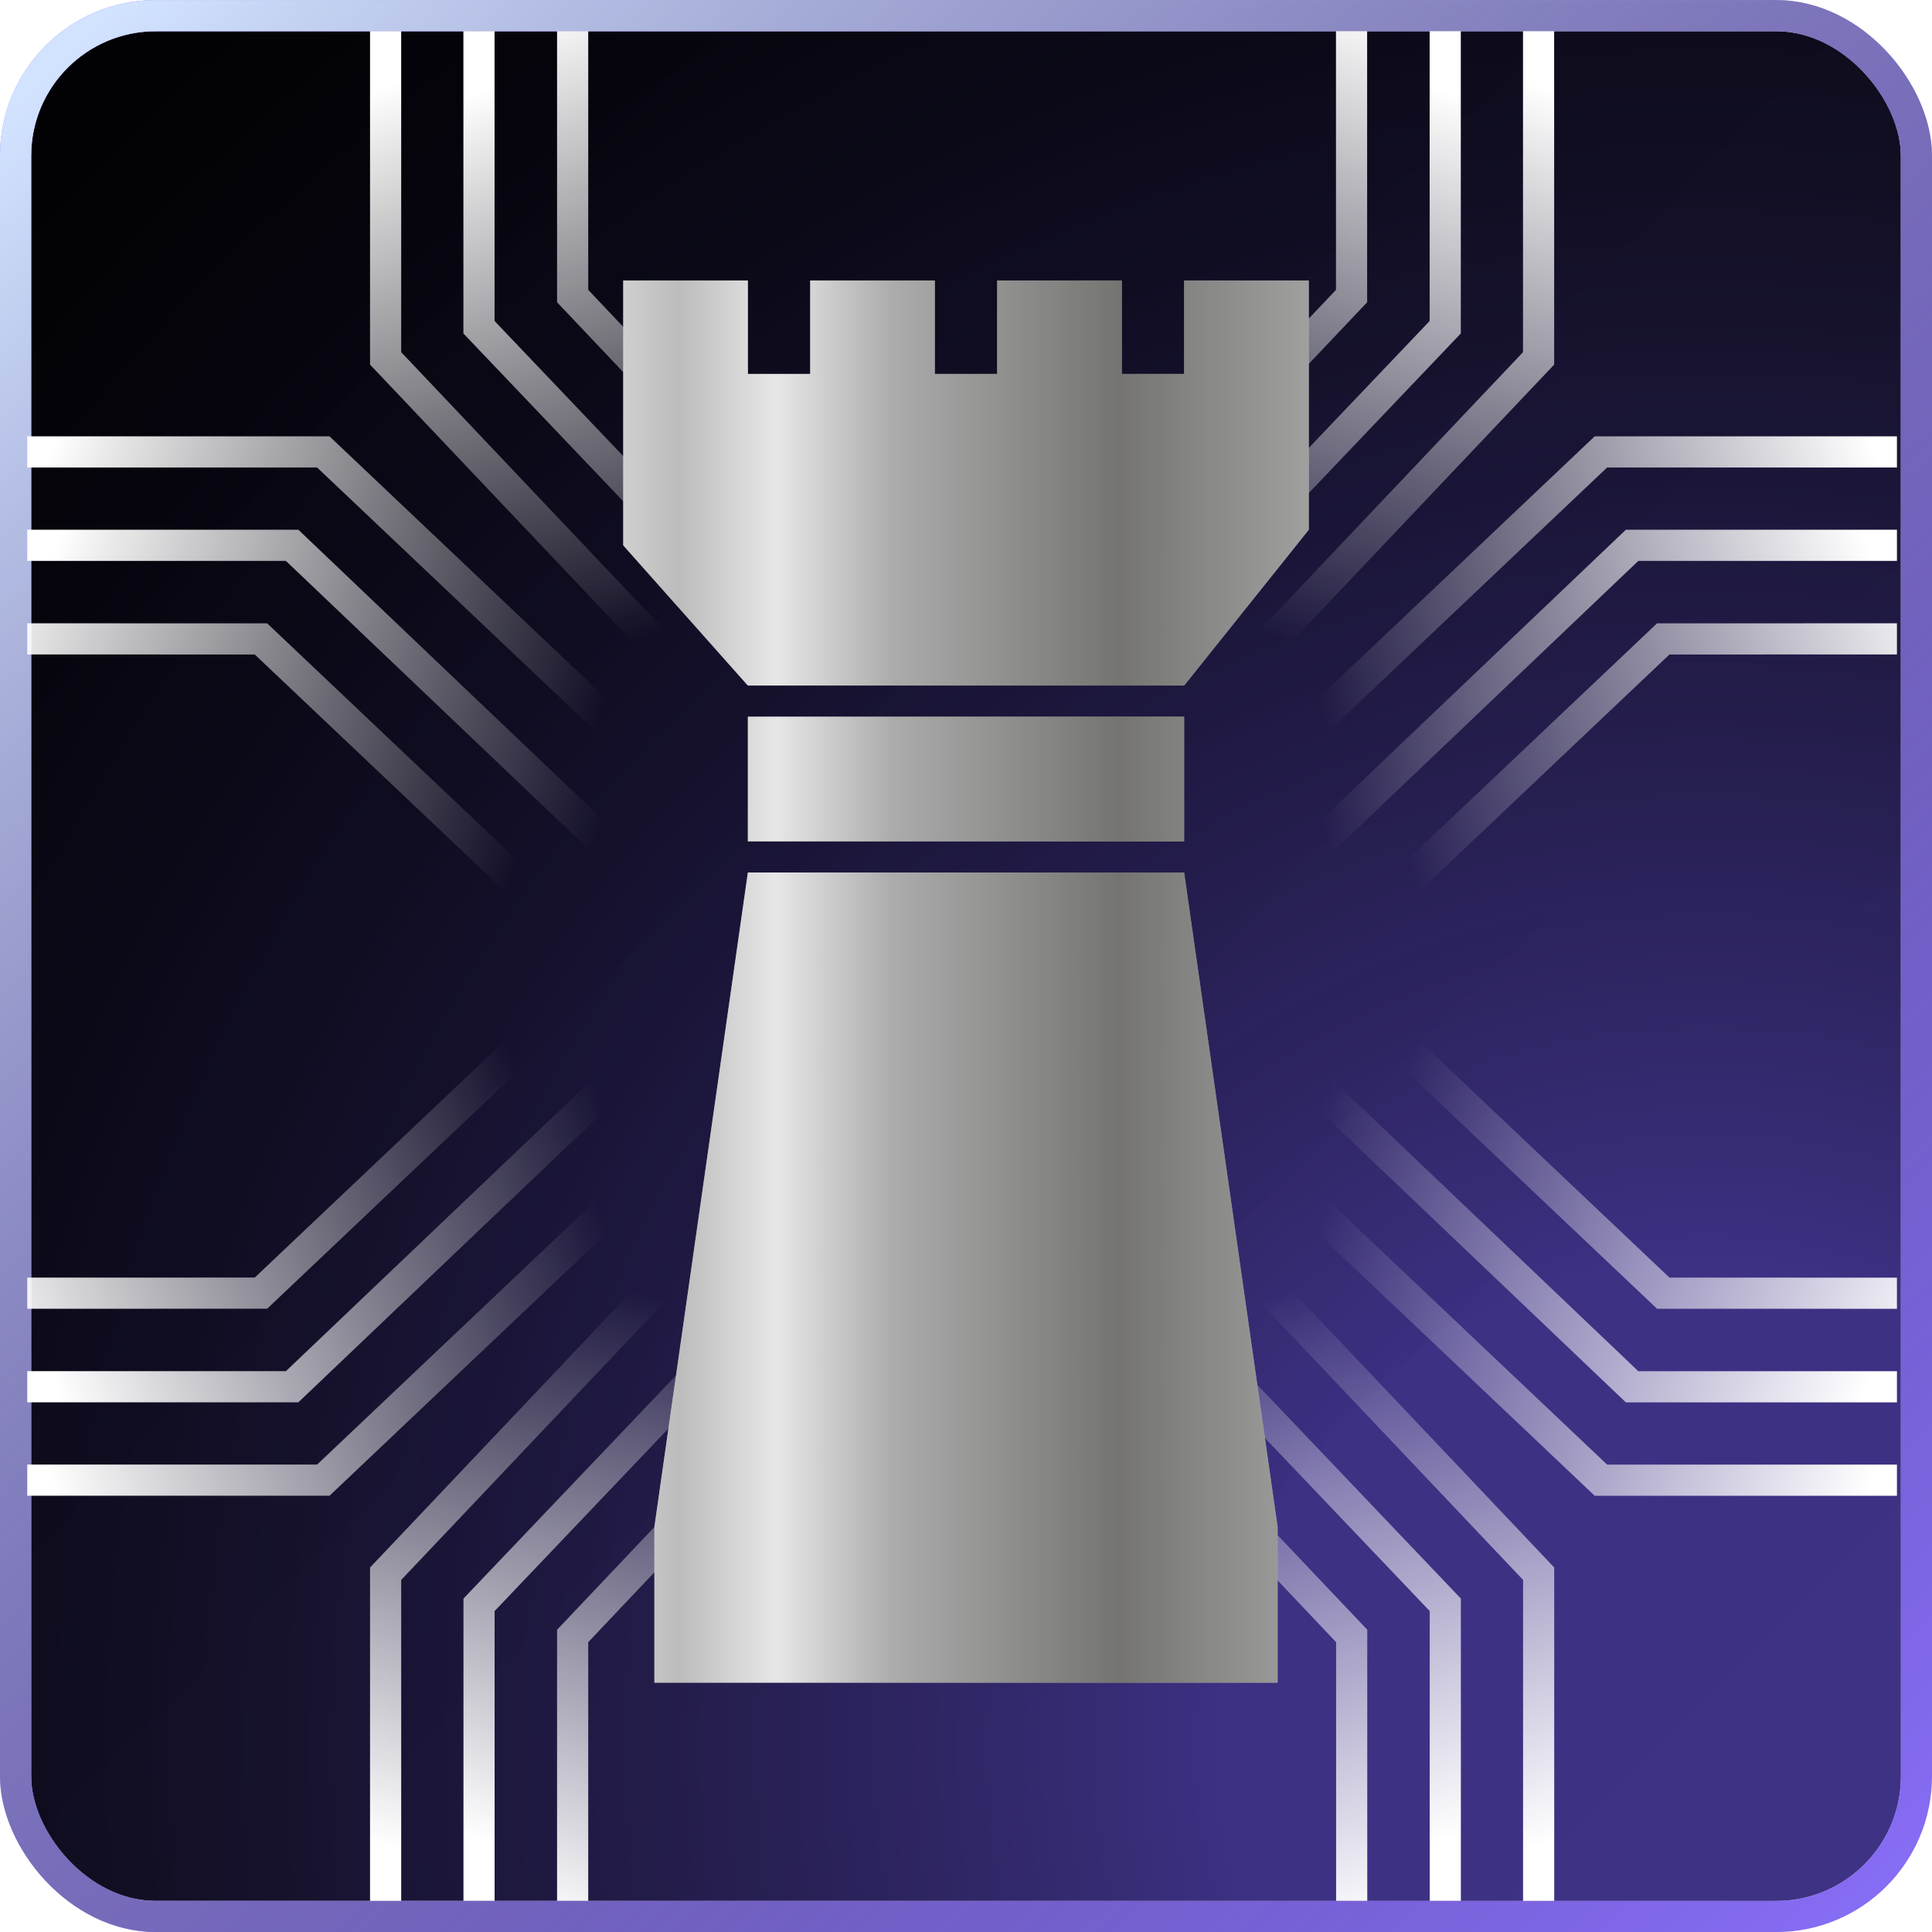 <svg width="62" height="62" viewBox="0 0 62 62" fill="none" xmlns="http://www.w3.org/2000/svg">
<g clip-path="url(#clip0)">
<g filter="url(#filter0_ii)">
<rect x="1" y="1.002" width="60" height="60" rx="4" fill="black"/>
<rect x="1" y="1.002" width="60" height="60" rx="4" fill="url(#paint0_linear)" fill-opacity="0.2"/>
<rect x="1" y="1.002" width="60" height="60" rx="4" fill="url(#paint1_radial)" fill-opacity="0.6"/>
</g>
<rect x="0.5" y="0.502" width="61" height="61" rx="4.5" stroke="#876CF4"/>
<rect x="0.5" y="0.502" width="61" height="61" rx="4.5" stroke="url(#paint2_linear)"/>
<path d="M19.875 27.5L9.375 17.5L0.875 17.5" stroke="url(#paint3_linear)"/>
<path d="M19.875 23.502L10.375 14.502L0.875 14.502" stroke="url(#paint4_linear)"/>
<path d="M17.875 29.502L8.375 20.504L0.875 20.502" stroke="url(#paint5_linear)"/>
<path d="M25.371 21.001L15.371 10.501L15.371 1.001" stroke="url(#paint6_linear)"/>
<path d="M21.375 21.001L12.375 11.501L12.375 1.001" stroke="url(#paint7_linear)"/>
<path d="M27.375 19.001L18.377 9.501L18.377 1.001" stroke="url(#paint8_linear)"/>
<path d="M41.875 27.5L52.375 17.5L60.875 17.5" stroke="url(#paint9_linear)"/>
<path d="M41.875 23.502L51.375 14.502L60.875 14.502" stroke="url(#paint10_linear)"/>
<path d="M43.875 29.502L53.375 20.504L60.875 20.502" stroke="url(#paint11_linear)"/>
<path d="M36.379 21.001L46.379 10.501L46.379 1.001" stroke="url(#paint12_linear)"/>
<path d="M40.375 21.001L49.375 11.501L49.375 1.001" stroke="url(#paint13_linear)"/>
<path d="M34.375 19.001L43.373 9.501L43.373 1.001" stroke="url(#paint14_linear)"/>
<path d="M41.875 34.503L52.375 44.503L60.875 44.503" stroke="url(#paint15_linear)"/>
<path d="M41.875 38.501L51.375 47.501L60.875 47.501" stroke="url(#paint16_linear)"/>
<path d="M43.875 32.501L53.375 41.499L60.875 41.501" stroke="url(#paint17_linear)"/>
<path d="M36.381 41L46.381 51.5L46.381 61" stroke="url(#paint18_linear)"/>
<path d="M40.377 41.002L49.377 50.502L49.377 61.002" stroke="url(#paint19_linear)"/>
<path d="M34.379 43L43.377 52.5L43.377 61" stroke="url(#paint20_linear)"/>
<path d="M19.875 34.502L9.375 44.502L0.875 44.502" stroke="url(#paint21_linear)"/>
<path d="M19.875 38.5L10.375 47.5L0.875 47.5" stroke="url(#paint22_linear)"/>
<path d="M17.875 32.5L8.375 41.498L0.875 41.5" stroke="url(#paint23_linear)"/>
<path d="M25.373 41L15.373 51.5L15.373 61" stroke="url(#paint24_linear)"/>
<path d="M21.375 41.002L12.375 50.502L12.375 61.002" stroke="url(#paint25_linear)"/>
<path d="M27.375 43L18.377 52.5L18.377 61" stroke="url(#paint26_linear)"/>
<path fill-rule="evenodd" clip-rule="evenodd" d="M24 9H20V17.5L24 22H38L42 17V9H38V12H36V9H32V12H30V9H26V12H24V9ZM24 23H38V27H24V23ZM38 28H24L21 49V54H41V49L38 28Z" fill="#C4C4C4"/>
<path fill-rule="evenodd" clip-rule="evenodd" d="M24 9H20V17.5L24 22H38L42 17V9H38V12H36V9H32V12H30V9H26V12H24V9ZM24 23H38V27H24V23ZM38 28H24L21 49V54H41V49L38 28Z" fill="url(#paint27_linear)" fill-opacity="0.6"/>
</g>
<defs>
<filter id="filter0_ii" x="-2" y="-1.998" width="66" height="66" filterUnits="userSpaceOnUse" color-interpolation-filters="sRGB">
<feFlood flood-opacity="0" result="BackgroundImageFix"/>
<feBlend mode="normal" in="SourceGraphic" in2="BackgroundImageFix" result="shape"/>
<feColorMatrix in="SourceAlpha" type="matrix" values="0 0 0 0 0 0 0 0 0 0 0 0 0 0 0 0 0 0 127 0" result="hardAlpha"/>
<feOffset dx="2" dy="2"/>
<feGaussianBlur stdDeviation="1"/>
<feComposite in2="hardAlpha" operator="arithmetic" k2="-1" k3="1"/>
<feColorMatrix type="matrix" values="0 0 0 0 0 0 0 0 0 0 0 0 0 0 0 0 0 0 0.2 0"/>
<feBlend mode="normal" in2="shape" result="effect1_innerShadow"/>
<feColorMatrix in="SourceAlpha" type="matrix" values="0 0 0 0 0 0 0 0 0 0 0 0 0 0 0 0 0 0 127 0" result="hardAlpha"/>
<feOffset dx="-2" dy="-2"/>
<feGaussianBlur stdDeviation="1"/>
<feComposite in2="hardAlpha" operator="arithmetic" k2="-1" k3="1"/>
<feColorMatrix type="matrix" values="0 0 0 0 1 0 0 0 0 1 0 0 0 0 1 0 0 0 0.08 0"/>
<feBlend mode="normal" in2="effect1_innerShadow" result="effect2_innerShadow"/>
</filter>
<linearGradient id="paint0_linear" x1="61" y1="61.002" x2="1" y2="1.002" gradientUnits="userSpaceOnUse">
<stop stop-color="white" stop-opacity="0.19"/>
<stop offset="0.616" stop-color="#353535" stop-opacity="0.207"/>
<stop offset="1" stop-opacity="0"/>
</linearGradient>
<radialGradient id="paint1_radial" cx="0" cy="0" r="1" gradientUnits="userSpaceOnUse" gradientTransform="translate(55.5 56.002) rotate(142.806) scale(88.501)">
<stop offset="0.174" stop-color="#604DD6"/>
<stop offset="1" stop-opacity="0"/>
</radialGradient>
<linearGradient id="paint2_linear" x1="3" y1="1.002" x2="59.5" y2="61.002" gradientUnits="userSpaceOnUse">
<stop stop-color="#D2E3FF"/>
<stop offset="1" stop-opacity="0"/>
</linearGradient>
<linearGradient id="paint3_linear" x1="-0.236" y1="23.456" x2="18.148" y2="29.82" gradientUnits="userSpaceOnUse">
<stop stop-color="white"/>
<stop offset="1" stop-color="white" stop-opacity="0"/>
</linearGradient>
<linearGradient id="paint4_linear" x1="-0.237" y1="19.921" x2="18.148" y2="26.285" gradientUnits="userSpaceOnUse">
<stop stop-color="white"/>
<stop offset="1" stop-color="white" stop-opacity="0"/>
</linearGradient>
<linearGradient id="paint5_linear" x1="-2.44" y1="24.083" x2="15.556" y2="30.49" gradientUnits="userSpaceOnUse">
<stop stop-color="white"/>
<stop offset="1" stop-color="white" stop-opacity="0"/>
</linearGradient>
<linearGradient id="paint6_linear" x1="21.328" y1="0.889" x2="27.692" y2="19.274" gradientUnits="userSpaceOnUse">
<stop stop-color="white"/>
<stop offset="1" stop-color="white" stop-opacity="0"/>
</linearGradient>
<linearGradient id="paint7_linear" x1="17.794" y1="0.889" x2="24.158" y2="19.274" gradientUnits="userSpaceOnUse">
<stop stop-color="white"/>
<stop offset="1" stop-color="white" stop-opacity="0"/>
</linearGradient>
<linearGradient id="paint8_linear" x1="21.956" y1="-1.314" x2="28.363" y2="16.683" gradientUnits="userSpaceOnUse">
<stop stop-color="white"/>
<stop offset="1" stop-color="white" stop-opacity="0"/>
</linearGradient>
<linearGradient id="paint9_linear" x1="61.986" y1="23.456" x2="43.602" y2="29.82" gradientUnits="userSpaceOnUse">
<stop stop-color="white"/>
<stop offset="1" stop-color="white" stop-opacity="0"/>
</linearGradient>
<linearGradient id="paint10_linear" x1="61.986" y1="19.921" x2="43.602" y2="26.285" gradientUnits="userSpaceOnUse">
<stop stop-color="white"/>
<stop offset="1" stop-color="white" stop-opacity="0"/>
</linearGradient>
<linearGradient id="paint11_linear" x1="64.19" y1="24.083" x2="46.194" y2="30.49" gradientUnits="userSpaceOnUse">
<stop stop-color="white"/>
<stop offset="1" stop-color="white" stop-opacity="0"/>
</linearGradient>
<linearGradient id="paint12_linear" x1="40.422" y1="0.889" x2="34.058" y2="19.274" gradientUnits="userSpaceOnUse">
<stop stop-color="white"/>
<stop offset="1" stop-color="white" stop-opacity="0"/>
</linearGradient>
<linearGradient id="paint13_linear" x1="43.956" y1="0.889" x2="37.592" y2="19.274" gradientUnits="userSpaceOnUse">
<stop stop-color="white"/>
<stop offset="1" stop-color="white" stop-opacity="0"/>
</linearGradient>
<linearGradient id="paint14_linear" x1="39.794" y1="-1.314" x2="33.387" y2="16.683" gradientUnits="userSpaceOnUse">
<stop stop-color="white"/>
<stop offset="1" stop-color="white" stop-opacity="0"/>
</linearGradient>
<linearGradient id="paint15_linear" x1="61.986" y1="38.546" x2="43.602" y2="32.182" gradientUnits="userSpaceOnUse">
<stop stop-color="white"/>
<stop offset="1" stop-color="white" stop-opacity="0"/>
</linearGradient>
<linearGradient id="paint16_linear" x1="61.986" y1="42.081" x2="43.602" y2="35.718" gradientUnits="userSpaceOnUse">
<stop stop-color="white"/>
<stop offset="1" stop-color="white" stop-opacity="0"/>
</linearGradient>
<linearGradient id="paint17_linear" x1="64.19" y1="37.92" x2="46.194" y2="31.513" gradientUnits="userSpaceOnUse">
<stop stop-color="white"/>
<stop offset="1" stop-color="white" stop-opacity="0"/>
</linearGradient>
<linearGradient id="paint18_linear" x1="40.424" y1="61.111" x2="34.06" y2="42.727" gradientUnits="userSpaceOnUse">
<stop stop-color="white"/>
<stop offset="1" stop-color="white" stop-opacity="0"/>
</linearGradient>
<linearGradient id="paint19_linear" x1="43.958" y1="61.114" x2="37.593" y2="42.729" gradientUnits="userSpaceOnUse">
<stop stop-color="white"/>
<stop offset="1" stop-color="white" stop-opacity="0"/>
</linearGradient>
<linearGradient id="paint20_linear" x1="39.798" y1="63.315" x2="33.391" y2="45.319" gradientUnits="userSpaceOnUse">
<stop stop-color="white"/>
<stop offset="1" stop-color="white" stop-opacity="0"/>
</linearGradient>
<linearGradient id="paint21_linear" x1="-0.236" y1="38.545" x2="18.148" y2="32.181" gradientUnits="userSpaceOnUse">
<stop stop-color="white"/>
<stop offset="1" stop-color="white" stop-opacity="0"/>
</linearGradient>
<linearGradient id="paint22_linear" x1="-0.237" y1="42.081" x2="18.148" y2="35.717" gradientUnits="userSpaceOnUse">
<stop stop-color="white"/>
<stop offset="1" stop-color="white" stop-opacity="0"/>
</linearGradient>
<linearGradient id="paint23_linear" x1="-2.44" y1="37.919" x2="15.556" y2="31.512" gradientUnits="userSpaceOnUse">
<stop stop-color="white"/>
<stop offset="1" stop-color="white" stop-opacity="0"/>
</linearGradient>
<linearGradient id="paint24_linear" x1="21.33" y1="61.111" x2="27.694" y2="42.727" gradientUnits="userSpaceOnUse">
<stop stop-color="white"/>
<stop offset="1" stop-color="white" stop-opacity="0"/>
</linearGradient>
<linearGradient id="paint25_linear" x1="17.794" y1="61.114" x2="24.158" y2="42.729" gradientUnits="userSpaceOnUse">
<stop stop-color="white"/>
<stop offset="1" stop-color="white" stop-opacity="0"/>
</linearGradient>
<linearGradient id="paint26_linear" x1="21.956" y1="63.315" x2="28.363" y2="45.319" gradientUnits="userSpaceOnUse">
<stop stop-color="white"/>
<stop offset="1" stop-color="white" stop-opacity="0"/>
</linearGradient>
<linearGradient id="paint27_linear" x1="17.8" y1="4.5" x2="51" y2="4.5" gradientUnits="userSpaceOnUse">
<stop stop-color="white"/>
<stop offset="0.12" stop-color="#B7B7B7"/>
<stop offset="0.214" stop-color="white"/>
<stop offset="0.327" stop-color="#9C9C9C"/>
<stop offset="0.546" stop-color="#403F3A"/>
<stop offset="0.777" stop-color="#9C9C9C"/>
<stop offset="0.964" stop-color="white"/>
</linearGradient>
<clipPath id="clip0">
<rect width="62" height="62" fill="white"/>
</clipPath>
</defs>
</svg>
